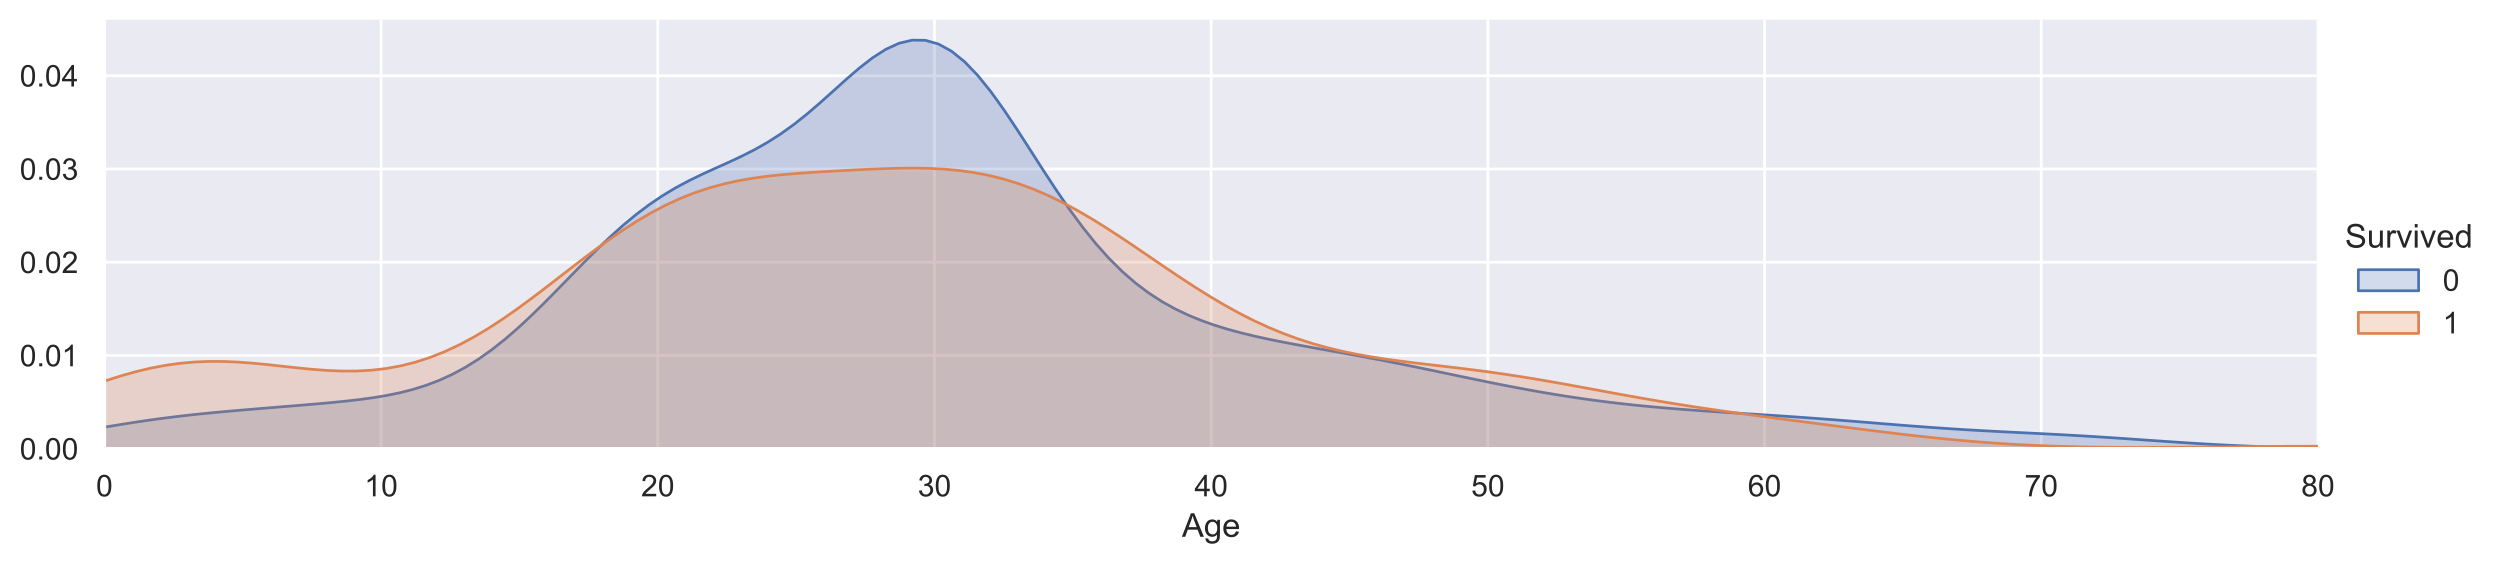 <?xml version="1.0" encoding="utf-8" standalone="no"?>
<!DOCTYPE svg PUBLIC "-//W3C//DTD SVG 1.1//EN"
  "http://www.w3.org/Graphics/SVG/1.1/DTD/svg11.dtd">
<!-- Created with matplotlib (https://matplotlib.org/) -->
<svg height="205.655pt" version="1.1" viewBox="0 0 912.438 205.655" width="912.438pt" xmlns="http://www.w3.org/2000/svg" xmlns:xlink="http://www.w3.org/1999/xlink">
 <defs>
  <style type="text/css">*{stroke-linecap:butt;stroke-linejoin:round;}</style>
 </defs>
 <g id="figure_1">
  <g id="patch_1">
   <path d="M 0 205.655 
L 912.438 205.655 
L 912.438 0 
L 0 0 
z
" style="fill:#ffffff;"/>
  </g>
  <g id="axes_1">
   <g id="patch_2">
    <path d="M 38.107 163.78 
L 845.992 163.78 
L 845.992 7.2 
L 38.107 7.2 
z
" style="fill:#eaeaf2;"/>
   </g>
   <g id="matplotlib.axis_1">
    <g id="xtick_1">
     <g id="line2d_1">
      <path clip-path="url(#pe2a11d9a41)" d="M 38.107 163.78 
L 38.107 7.2 
" style="fill:none;stroke:#ffffff;stroke-linecap:round;"/>
     </g>
     <g id="text_1">
      <!-- 0 -->
      <g style="fill:#262626;" transform="translate(35.049 181.154)scale(0.11 -0.11)">
       <defs>
        <path d="M 4.156 35.297 
Q 4.156 48 6.766 55.734 
Q 9.375 63.484 14.516 67.672 
Q 19.672 71.875 27.484 71.875 
Q 33.25 71.875 37.594 69.547 
Q 41.938 67.234 44.766 62.859 
Q 47.609 58.5 49.219 52.219 
Q 50.828 45.953 50.828 35.297 
Q 50.828 22.703 48.234 14.969 
Q 45.656 7.234 40.5 3 
Q 35.359 -1.219 27.484 -1.219 
Q 17.141 -1.219 11.234 6.203 
Q 4.156 15.141 4.156 35.297 
z
M 13.188 35.297 
Q 13.188 17.672 17.312 11.828 
Q 21.438 6 27.484 6 
Q 33.547 6 37.672 11.859 
Q 41.797 17.719 41.797 35.297 
Q 41.797 52.984 37.672 58.781 
Q 33.547 64.594 27.391 64.594 
Q 21.344 64.594 17.719 59.469 
Q 13.188 52.938 13.188 35.297 
z
" id="ArialMT-48"/>
       </defs>
       <use xlink:href="#ArialMT-48"/>
      </g>
     </g>
    </g>
    <g id="xtick_2">
     <g id="line2d_2">
      <path clip-path="url(#pe2a11d9a41)" d="M 139.093 163.78 
L 139.093 7.2 
" style="fill:none;stroke:#ffffff;stroke-linecap:round;"/>
     </g>
     <g id="text_2">
      <!-- 10 -->
      <g style="fill:#262626;" transform="translate(132.976 181.154)scale(0.11 -0.11)">
       <defs>
        <path d="M 37.25 0 
L 28.469 0 
L 28.469 56 
Q 25.297 52.984 20.141 49.953 
Q 14.984 46.922 10.891 45.406 
L 10.891 53.906 
Q 18.266 57.375 23.781 62.297 
Q 29.297 67.234 31.594 71.875 
L 37.25 71.875 
z
" id="ArialMT-49"/>
       </defs>
       <use xlink:href="#ArialMT-49"/>
       <use x="55.615" xlink:href="#ArialMT-48"/>
      </g>
     </g>
    </g>
    <g id="xtick_3">
     <g id="line2d_3">
      <path clip-path="url(#pe2a11d9a41)" d="M 240.078 163.78 
L 240.078 7.2 
" style="fill:none;stroke:#ffffff;stroke-linecap:round;"/>
     </g>
     <g id="text_3">
      <!-- 20 -->
      <g style="fill:#262626;" transform="translate(233.961 181.154)scale(0.11 -0.11)">
       <defs>
        <path d="M 50.344 8.453 
L 50.344 0 
L 3.031 0 
Q 2.938 3.172 4.047 6.109 
Q 5.859 10.938 9.828 15.625 
Q 13.812 20.312 21.344 26.469 
Q 33.016 36.031 37.109 41.625 
Q 41.219 47.219 41.219 52.203 
Q 41.219 57.422 37.469 61 
Q 33.734 64.594 27.734 64.594 
Q 21.391 64.594 17.578 60.781 
Q 13.766 56.984 13.719 50.25 
L 4.688 51.172 
Q 5.609 61.281 11.656 66.578 
Q 17.719 71.875 27.938 71.875 
Q 38.234 71.875 44.234 66.156 
Q 50.25 60.453 50.25 52 
Q 50.25 47.703 48.484 43.547 
Q 46.734 39.406 42.656 34.812 
Q 38.578 30.219 29.109 22.219 
Q 21.188 15.578 18.938 13.203 
Q 16.703 10.844 15.234 8.453 
z
" id="ArialMT-50"/>
       </defs>
       <use xlink:href="#ArialMT-50"/>
       <use x="55.615" xlink:href="#ArialMT-48"/>
      </g>
     </g>
    </g>
    <g id="xtick_4">
     <g id="line2d_4">
      <path clip-path="url(#pe2a11d9a41)" d="M 341.064 163.78 
L 341.064 7.2 
" style="fill:none;stroke:#ffffff;stroke-linecap:round;"/>
     </g>
     <g id="text_4">
      <!-- 30 -->
      <g style="fill:#262626;" transform="translate(334.947 181.154)scale(0.11 -0.11)">
       <defs>
        <path d="M 4.203 18.891 
L 12.984 20.062 
Q 14.5 12.594 18.141 9.297 
Q 21.781 6 27 6 
Q 33.203 6 37.469 10.297 
Q 41.75 14.594 41.75 20.953 
Q 41.75 27 37.797 30.922 
Q 33.844 34.859 27.734 34.859 
Q 25.25 34.859 21.531 33.891 
L 22.516 41.609 
Q 23.391 41.5 23.922 41.5 
Q 29.547 41.5 34.031 44.422 
Q 38.531 47.359 38.531 53.469 
Q 38.531 58.297 35.25 61.469 
Q 31.984 64.656 26.812 64.656 
Q 21.688 64.656 18.266 61.422 
Q 14.844 58.203 13.875 51.766 
L 5.078 53.328 
Q 6.688 62.156 12.391 67.016 
Q 18.109 71.875 26.609 71.875 
Q 32.469 71.875 37.391 69.359 
Q 42.328 66.844 44.938 62.5 
Q 47.562 58.156 47.562 53.266 
Q 47.562 48.641 45.062 44.828 
Q 42.578 41.016 37.703 38.766 
Q 44.047 37.312 47.562 32.688 
Q 51.078 28.078 51.078 21.141 
Q 51.078 11.766 44.234 5.25 
Q 37.406 -1.266 26.953 -1.266 
Q 17.531 -1.266 11.297 4.344 
Q 5.078 9.969 4.203 18.891 
z
" id="ArialMT-51"/>
       </defs>
       <use xlink:href="#ArialMT-51"/>
       <use x="55.615" xlink:href="#ArialMT-48"/>
      </g>
     </g>
    </g>
    <g id="xtick_5">
     <g id="line2d_5">
      <path clip-path="url(#pe2a11d9a41)" d="M 442.05 163.78 
L 442.05 7.2 
" style="fill:none;stroke:#ffffff;stroke-linecap:round;"/>
     </g>
     <g id="text_5">
      <!-- 40 -->
      <g style="fill:#262626;" transform="translate(435.933 181.154)scale(0.11 -0.11)">
       <defs>
        <path d="M 32.328 0 
L 32.328 17.141 
L 1.266 17.141 
L 1.266 25.203 
L 33.938 71.578 
L 41.109 71.578 
L 41.109 25.203 
L 50.781 25.203 
L 50.781 17.141 
L 41.109 17.141 
L 41.109 0 
z
M 32.328 25.203 
L 32.328 57.469 
L 9.906 25.203 
z
" id="ArialMT-52"/>
       </defs>
       <use xlink:href="#ArialMT-52"/>
       <use x="55.615" xlink:href="#ArialMT-48"/>
      </g>
     </g>
    </g>
    <g id="xtick_6">
     <g id="line2d_6">
      <path clip-path="url(#pe2a11d9a41)" d="M 543.035 163.78 
L 543.035 7.2 
" style="fill:none;stroke:#ffffff;stroke-linecap:round;"/>
     </g>
     <g id="text_6">
      <!-- 50 -->
      <g style="fill:#262626;" transform="translate(536.918 181.154)scale(0.11 -0.11)">
       <defs>
        <path d="M 4.156 18.75 
L 13.375 19.531 
Q 14.406 12.797 18.141 9.391 
Q 21.875 6 27.156 6 
Q 33.5 6 37.891 10.781 
Q 42.281 15.578 42.281 23.484 
Q 42.281 31 38.062 35.344 
Q 33.844 39.703 27 39.703 
Q 22.75 39.703 19.328 37.766 
Q 15.922 35.844 13.969 32.766 
L 5.719 33.844 
L 12.641 70.609 
L 48.25 70.609 
L 48.25 62.203 
L 19.672 62.203 
L 15.828 42.969 
Q 22.266 47.469 29.344 47.469 
Q 38.719 47.469 45.156 40.969 
Q 51.609 34.469 51.609 24.266 
Q 51.609 14.547 45.953 7.469 
Q 39.062 -1.219 27.156 -1.219 
Q 17.391 -1.219 11.203 4.25 
Q 5.031 9.719 4.156 18.75 
z
" id="ArialMT-53"/>
       </defs>
       <use xlink:href="#ArialMT-53"/>
       <use x="55.615" xlink:href="#ArialMT-48"/>
      </g>
     </g>
    </g>
    <g id="xtick_7">
     <g id="line2d_7">
      <path clip-path="url(#pe2a11d9a41)" d="M 644.021 163.78 
L 644.021 7.2 
" style="fill:none;stroke:#ffffff;stroke-linecap:round;"/>
     </g>
     <g id="text_7">
      <!-- 60 -->
      <g style="fill:#262626;" transform="translate(637.904 181.154)scale(0.11 -0.11)">
       <defs>
        <path d="M 49.75 54.047 
L 41.016 53.375 
Q 39.844 58.547 37.703 60.891 
Q 34.125 64.656 28.906 64.656 
Q 24.703 64.656 21.531 62.312 
Q 17.391 59.281 14.984 53.469 
Q 12.594 47.656 12.5 36.922 
Q 15.672 41.75 20.266 44.094 
Q 24.859 46.438 29.891 46.438 
Q 38.672 46.438 44.844 39.969 
Q 51.031 33.5 51.031 23.25 
Q 51.031 16.5 48.125 10.719 
Q 45.219 4.938 40.141 1.859 
Q 35.062 -1.219 28.609 -1.219 
Q 17.625 -1.219 10.688 6.859 
Q 3.766 14.938 3.766 33.5 
Q 3.766 54.25 11.422 63.672 
Q 18.109 71.875 29.438 71.875 
Q 37.891 71.875 43.281 67.141 
Q 48.688 62.406 49.75 54.047 
z
M 13.875 23.188 
Q 13.875 18.656 15.797 14.5 
Q 17.719 10.359 21.188 8.172 
Q 24.656 6 28.469 6 
Q 34.031 6 38.031 10.484 
Q 42.047 14.984 42.047 22.703 
Q 42.047 30.125 38.078 34.391 
Q 34.125 38.672 28.125 38.672 
Q 22.172 38.672 18.016 34.391 
Q 13.875 30.125 13.875 23.188 
z
" id="ArialMT-54"/>
       </defs>
       <use xlink:href="#ArialMT-54"/>
       <use x="55.615" xlink:href="#ArialMT-48"/>
      </g>
     </g>
    </g>
    <g id="xtick_8">
     <g id="line2d_8">
      <path clip-path="url(#pe2a11d9a41)" d="M 745.006 163.78 
L 745.006 7.2 
" style="fill:none;stroke:#ffffff;stroke-linecap:round;"/>
     </g>
     <g id="text_8">
      <!-- 70 -->
      <g style="fill:#262626;" transform="translate(738.889 181.154)scale(0.11 -0.11)">
       <defs>
        <path d="M 4.734 62.203 
L 4.734 70.656 
L 51.078 70.656 
L 51.078 63.812 
Q 44.234 56.547 37.516 44.484 
Q 30.812 32.422 27.156 19.672 
Q 24.516 10.688 23.781 0 
L 14.75 0 
Q 14.891 8.453 18.062 20.406 
Q 21.234 32.375 27.172 43.484 
Q 33.109 54.594 39.797 62.203 
z
" id="ArialMT-55"/>
       </defs>
       <use xlink:href="#ArialMT-55"/>
       <use x="55.615" xlink:href="#ArialMT-48"/>
      </g>
     </g>
    </g>
    <g id="xtick_9">
     <g id="line2d_9">
      <path clip-path="url(#pe2a11d9a41)" d="M 845.992 163.78 
L 845.992 7.2 
" style="fill:none;stroke:#ffffff;stroke-linecap:round;"/>
     </g>
     <g id="text_9">
      <!-- 80 -->
      <g style="fill:#262626;" transform="translate(839.875 181.154)scale(0.11 -0.11)">
       <defs>
        <path d="M 17.672 38.812 
Q 12.203 40.828 9.562 44.531 
Q 6.938 48.25 6.938 53.422 
Q 6.938 61.234 12.547 66.547 
Q 18.172 71.875 27.484 71.875 
Q 36.859 71.875 42.578 66.422 
Q 48.297 60.984 48.297 53.172 
Q 48.297 48.188 45.672 44.5 
Q 43.062 40.828 37.75 38.812 
Q 44.344 36.672 47.781 31.875 
Q 51.219 27.094 51.219 20.453 
Q 51.219 11.281 44.719 5.031 
Q 38.234 -1.219 27.641 -1.219 
Q 17.047 -1.219 10.547 5.047 
Q 4.047 11.328 4.047 20.703 
Q 4.047 27.688 7.594 32.391 
Q 11.141 37.109 17.672 38.812 
z
M 15.922 53.719 
Q 15.922 48.641 19.188 45.406 
Q 22.469 42.188 27.688 42.188 
Q 32.766 42.188 36.016 45.375 
Q 39.266 48.578 39.266 53.219 
Q 39.266 58.062 35.906 61.359 
Q 32.562 64.656 27.594 64.656 
Q 22.562 64.656 19.234 61.422 
Q 15.922 58.203 15.922 53.719 
z
M 13.094 20.656 
Q 13.094 16.891 14.875 13.375 
Q 16.656 9.859 20.172 7.922 
Q 23.688 6 27.734 6 
Q 34.031 6 38.125 10.047 
Q 42.234 14.109 42.234 20.359 
Q 42.234 26.703 38.016 30.859 
Q 33.797 35.016 27.438 35.016 
Q 21.234 35.016 17.156 30.906 
Q 13.094 26.812 13.094 20.656 
z
" id="ArialMT-56"/>
       </defs>
       <use xlink:href="#ArialMT-56"/>
       <use x="55.615" xlink:href="#ArialMT-48"/>
      </g>
     </g>
    </g>
    <g id="text_10">
     <!-- Age -->
     <g style="fill:#262626;" transform="translate(431.374 195.929)scale(0.12 -0.12)">
      <defs>
       <path d="M -0.141 0 
L 27.344 71.578 
L 37.547 71.578 
L 66.844 0 
L 56.062 0 
L 47.703 21.688 
L 17.781 21.688 
L 9.906 0 
z
M 20.516 29.391 
L 44.781 29.391 
L 37.312 49.219 
Q 33.891 58.25 32.234 64.062 
Q 30.859 57.172 28.375 50.391 
z
" id="ArialMT-65"/>
       <path d="M 4.984 -4.297 
L 13.531 -5.562 
Q 14.062 -9.516 16.5 -11.328 
Q 19.781 -13.766 25.438 -13.766 
Q 31.547 -13.766 34.859 -11.328 
Q 38.188 -8.891 39.359 -4.5 
Q 40.047 -1.812 39.984 6.781 
Q 34.234 0 25.641 0 
Q 14.938 0 9.078 7.719 
Q 3.219 15.438 3.219 26.219 
Q 3.219 33.641 5.906 39.906 
Q 8.594 46.188 13.688 49.609 
Q 18.797 53.031 25.688 53.031 
Q 34.859 53.031 40.828 45.609 
L 40.828 51.859 
L 48.922 51.859 
L 48.922 7.031 
Q 48.922 -5.078 46.453 -10.125 
Q 44 -15.188 38.641 -18.109 
Q 33.297 -21.047 25.484 -21.047 
Q 16.219 -21.047 10.5 -16.875 
Q 4.781 -12.703 4.984 -4.297 
z
M 12.25 26.859 
Q 12.25 16.656 16.297 11.969 
Q 20.359 7.281 26.469 7.281 
Q 32.516 7.281 36.609 11.938 
Q 40.719 16.609 40.719 26.562 
Q 40.719 36.078 36.5 40.906 
Q 32.281 45.75 26.312 45.75 
Q 20.453 45.75 16.344 40.984 
Q 12.25 36.234 12.25 26.859 
z
" id="ArialMT-103"/>
       <path d="M 42.094 16.703 
L 51.172 15.578 
Q 49.031 7.625 43.219 3.219 
Q 37.406 -1.172 28.375 -1.172 
Q 17 -1.172 10.328 5.828 
Q 3.656 12.844 3.656 25.484 
Q 3.656 38.578 10.391 45.797 
Q 17.141 53.031 27.875 53.031 
Q 38.281 53.031 44.875 45.953 
Q 51.469 38.875 51.469 26.031 
Q 51.469 25.25 51.422 23.688 
L 12.75 23.688 
Q 13.234 15.141 17.578 10.594 
Q 21.922 6.062 28.422 6.062 
Q 33.25 6.062 36.672 8.594 
Q 40.094 11.141 42.094 16.703 
z
M 13.234 30.906 
L 42.188 30.906 
Q 41.609 37.453 38.875 40.719 
Q 34.672 45.797 27.984 45.797 
Q 21.922 45.797 17.797 41.75 
Q 13.672 37.703 13.234 30.906 
z
" id="ArialMT-101"/>
      </defs>
      <use xlink:href="#ArialMT-65"/>
      <use x="66.699" xlink:href="#ArialMT-103"/>
      <use x="122.314" xlink:href="#ArialMT-101"/>
     </g>
    </g>
   </g>
   <g id="matplotlib.axis_2">
    <g id="ytick_1">
     <g id="line2d_10">
      <path clip-path="url(#pe2a11d9a41)" d="M 38.107 163.78 
L 845.992 163.78 
" style="fill:none;stroke:#ffffff;stroke-linecap:round;"/>
     </g>
     <g id="text_11">
      <!-- 0.00 -->
      <g style="fill:#262626;" transform="translate(7.2 167.717)scale(0.11 -0.11)">
       <defs>
        <path d="M 9.078 0 
L 9.078 10.016 
L 19.094 10.016 
L 19.094 0 
z
" id="ArialMT-46"/>
       </defs>
       <use xlink:href="#ArialMT-48"/>
       <use x="55.615" xlink:href="#ArialMT-46"/>
       <use x="83.398" xlink:href="#ArialMT-48"/>
       <use x="139.014" xlink:href="#ArialMT-48"/>
      </g>
     </g>
    </g>
    <g id="ytick_2">
     <g id="line2d_11">
      <path clip-path="url(#pe2a11d9a41)" d="M 38.107 129.746 
L 845.992 129.746 
" style="fill:none;stroke:#ffffff;stroke-linecap:round;"/>
     </g>
     <g id="text_12">
      <!-- 0.01 -->
      <g style="fill:#262626;" transform="translate(7.2 133.683)scale(0.11 -0.11)">
       <use xlink:href="#ArialMT-48"/>
       <use x="55.615" xlink:href="#ArialMT-46"/>
       <use x="83.398" xlink:href="#ArialMT-48"/>
       <use x="139.014" xlink:href="#ArialMT-49"/>
      </g>
     </g>
    </g>
    <g id="ytick_3">
     <g id="line2d_12">
      <path clip-path="url(#pe2a11d9a41)" d="M 38.107 95.712 
L 845.992 95.712 
" style="fill:none;stroke:#ffffff;stroke-linecap:round;"/>
     </g>
     <g id="text_13">
      <!-- 0.02 -->
      <g style="fill:#262626;" transform="translate(7.2 99.649)scale(0.11 -0.11)">
       <use xlink:href="#ArialMT-48"/>
       <use x="55.615" xlink:href="#ArialMT-46"/>
       <use x="83.398" xlink:href="#ArialMT-48"/>
       <use x="139.014" xlink:href="#ArialMT-50"/>
      </g>
     </g>
    </g>
    <g id="ytick_4">
     <g id="line2d_13">
      <path clip-path="url(#pe2a11d9a41)" d="M 38.107 61.678 
L 845.992 61.678 
" style="fill:none;stroke:#ffffff;stroke-linecap:round;"/>
     </g>
     <g id="text_14">
      <!-- 0.03 -->
      <g style="fill:#262626;" transform="translate(7.2 65.615)scale(0.11 -0.11)">
       <use xlink:href="#ArialMT-48"/>
       <use x="55.615" xlink:href="#ArialMT-46"/>
       <use x="83.398" xlink:href="#ArialMT-48"/>
       <use x="139.014" xlink:href="#ArialMT-51"/>
      </g>
     </g>
    </g>
    <g id="ytick_5">
     <g id="line2d_14">
      <path clip-path="url(#pe2a11d9a41)" d="M 38.107 27.644 
L 845.992 27.644 
" style="fill:none;stroke:#ffffff;stroke-linecap:round;"/>
     </g>
     <g id="text_15">
      <!-- 0.04 -->
      <g style="fill:#262626;" transform="translate(7.2 31.581)scale(0.11 -0.11)">
       <use xlink:href="#ArialMT-48"/>
       <use x="55.615" xlink:href="#ArialMT-46"/>
       <use x="83.398" xlink:href="#ArialMT-48"/>
       <use x="139.014" xlink:href="#ArialMT-52"/>
      </g>
     </g>
    </g>
   </g>
   <g id="PolyCollection_1">
    <path clip-path="url(#pe2a11d9a41)" d="M -60.295 163.74 
L -60.295 163.78 
L -55.5 163.78 
L -50.705 163.78 
L -45.91 163.78 
L -41.115 163.78 
L -36.32 163.78 
L -31.525 163.78 
L -26.73 163.78 
L -21.935 163.78 
L -17.14 163.78 
L -12.345 163.78 
L -7.551 163.78 
L -2.756 163.78 
L 2.039 163.78 
L 6.834 163.78 
L 11.629 163.78 
L 16.424 163.78 
L 21.219 163.78 
L 26.014 163.78 
L 30.809 163.78 
L 35.604 163.78 
L 40.399 163.78 
L 45.194 163.78 
L 49.989 163.78 
L 54.784 163.78 
L 59.579 163.78 
L 64.374 163.78 
L 69.169 163.78 
L 73.964 163.78 
L 78.759 163.78 
L 83.554 163.78 
L 88.349 163.78 
L 93.144 163.78 
L 97.939 163.78 
L 102.733 163.78 
L 107.528 163.78 
L 112.323 163.78 
L 117.118 163.78 
L 121.913 163.78 
L 126.708 163.78 
L 131.503 163.78 
L 136.298 163.78 
L 141.093 163.78 
L 145.888 163.78 
L 150.683 163.78 
L 155.478 163.78 
L 160.273 163.78 
L 165.068 163.78 
L 169.863 163.78 
L 174.658 163.78 
L 179.453 163.78 
L 184.248 163.78 
L 189.043 163.78 
L 193.838 163.78 
L 198.633 163.78 
L 203.428 163.78 
L 208.223 163.78 
L 213.018 163.78 
L 217.812 163.78 
L 222.607 163.78 
L 227.402 163.78 
L 232.197 163.78 
L 236.992 163.78 
L 241.787 163.78 
L 246.582 163.78 
L 251.377 163.78 
L 256.172 163.78 
L 260.967 163.78 
L 265.762 163.78 
L 270.557 163.78 
L 275.352 163.78 
L 280.147 163.78 
L 284.942 163.78 
L 289.737 163.78 
L 294.532 163.78 
L 299.327 163.78 
L 304.122 163.78 
L 308.917 163.78 
L 313.712 163.78 
L 318.507 163.78 
L 323.302 163.78 
L 328.096 163.78 
L 332.891 163.78 
L 337.686 163.78 
L 342.481 163.78 
L 347.276 163.78 
L 352.071 163.78 
L 356.866 163.78 
L 361.661 163.78 
L 366.456 163.78 
L 371.251 163.78 
L 376.046 163.78 
L 380.841 163.78 
L 385.636 163.78 
L 390.431 163.78 
L 395.226 163.78 
L 400.021 163.78 
L 404.816 163.78 
L 409.611 163.78 
L 414.406 163.78 
L 419.201 163.78 
L 423.996 163.78 
L 428.791 163.78 
L 433.586 163.78 
L 438.38 163.78 
L 443.175 163.78 
L 447.97 163.78 
L 452.765 163.78 
L 457.56 163.78 
L 462.355 163.78 
L 467.15 163.78 
L 471.945 163.78 
L 476.74 163.78 
L 481.535 163.78 
L 486.33 163.78 
L 491.125 163.78 
L 495.92 163.78 
L 500.715 163.78 
L 505.51 163.78 
L 510.305 163.78 
L 515.1 163.78 
L 519.895 163.78 
L 524.69 163.78 
L 529.485 163.78 
L 534.28 163.78 
L 539.075 163.78 
L 543.87 163.78 
L 548.664 163.78 
L 553.459 163.78 
L 558.254 163.78 
L 563.049 163.78 
L 567.844 163.78 
L 572.639 163.78 
L 577.434 163.78 
L 582.229 163.78 
L 587.024 163.78 
L 591.819 163.78 
L 596.614 163.78 
L 601.409 163.78 
L 606.204 163.78 
L 610.999 163.78 
L 615.794 163.78 
L 620.589 163.78 
L 625.384 163.78 
L 630.179 163.78 
L 634.974 163.78 
L 639.769 163.78 
L 644.564 163.78 
L 649.359 163.78 
L 654.154 163.78 
L 658.948 163.78 
L 663.743 163.78 
L 668.538 163.78 
L 673.333 163.78 
L 678.128 163.78 
L 682.923 163.78 
L 687.718 163.78 
L 692.513 163.78 
L 697.308 163.78 
L 702.103 163.78 
L 706.898 163.78 
L 711.693 163.78 
L 716.488 163.78 
L 721.283 163.78 
L 726.078 163.78 
L 730.873 163.78 
L 735.668 163.78 
L 740.463 163.78 
L 745.258 163.78 
L 750.053 163.78 
L 754.848 163.78 
L 759.643 163.78 
L 764.438 163.78 
L 769.232 163.78 
L 774.027 163.78 
L 778.822 163.78 
L 783.617 163.78 
L 788.412 163.78 
L 793.207 163.78 
L 798.002 163.78 
L 802.797 163.78 
L 807.592 163.78 
L 812.387 163.78 
L 817.182 163.78 
L 821.977 163.78 
L 826.772 163.78 
L 831.567 163.78 
L 836.362 163.78 
L 841.157 163.78 
L 845.952 163.78 
L 850.747 163.78 
L 855.542 163.78 
L 860.337 163.78 
L 865.132 163.78 
L 869.927 163.78 
L 874.722 163.78 
L 879.517 163.78 
L 884.311 163.78 
L 889.106 163.78 
L 893.901 163.78 
L 893.901 163.771 
L 893.901 163.771 
L 889.106 163.766 
L 884.311 163.76 
L 879.517 163.75 
L 874.722 163.737 
L 869.927 163.72 
L 865.132 163.696 
L 860.337 163.664 
L 855.542 163.622 
L 850.747 163.569 
L 845.952 163.502 
L 841.157 163.418 
L 836.362 163.314 
L 831.567 163.19 
L 826.772 163.042 
L 821.977 162.868 
L 817.182 162.668 
L 812.387 162.442 
L 807.592 162.19 
L 802.797 161.913 
L 798.002 161.616 
L 793.207 161.302 
L 788.412 160.975 
L 783.617 160.642 
L 778.822 160.308 
L 774.027 159.979 
L 769.232 159.66 
L 764.438 159.354 
L 759.643 159.064 
L 754.848 158.791 
L 750.053 158.533 
L 745.258 158.287 
L 740.463 158.05 
L 735.668 157.814 
L 730.873 157.574 
L 726.078 157.325 
L 721.283 157.061 
L 716.488 156.778 
L 711.693 156.474 
L 706.898 156.149 
L 702.103 155.804 
L 697.308 155.441 
L 692.513 155.064 
L 687.718 154.678 
L 682.923 154.289 
L 678.128 153.9 
L 673.333 153.517 
L 668.538 153.142 
L 663.743 152.78 
L 658.948 152.43 
L 654.154 152.093 
L 649.359 151.769 
L 644.564 151.455 
L 639.769 151.147 
L 634.974 150.842 
L 630.179 150.535 
L 625.384 150.22 
L 620.589 149.891 
L 615.794 149.544 
L 610.999 149.171 
L 606.204 148.768 
L 601.409 148.33 
L 596.614 147.852 
L 591.819 147.332 
L 587.024 146.765 
L 582.229 146.151 
L 577.434 145.488 
L 572.639 144.777 
L 567.844 144.017 
L 563.049 143.212 
L 558.254 142.362 
L 553.459 141.473 
L 548.664 140.549 
L 543.87 139.594 
L 539.075 138.616 
L 534.28 137.621 
L 529.485 136.616 
L 524.69 135.611 
L 519.895 134.612 
L 515.1 133.626 
L 510.305 132.66 
L 505.51 131.716 
L 500.715 130.796 
L 495.92 129.901 
L 491.125 129.026 
L 486.33 128.166 
L 481.535 127.31 
L 476.74 126.448 
L 471.945 125.565 
L 467.15 124.643 
L 462.355 123.664 
L 457.56 122.604 
L 452.765 121.437 
L 447.97 120.13 
L 443.175 118.647 
L 438.38 116.946 
L 433.586 114.978 
L 428.791 112.687 
L 423.996 110.016 
L 419.201 106.902 
L 414.406 103.288 
L 409.611 99.122 
L 404.816 94.365 
L 400.021 89.002 
L 395.226 83.044 
L 390.431 76.536 
L 385.636 69.565 
L 380.841 62.258 
L 376.046 54.784 
L 371.251 47.344 
L 366.456 40.166 
L 361.661 33.489 
L 356.866 27.548 
L 352.071 22.555 
L 347.276 18.682 
L 342.481 16.05 
L 337.686 14.713 
L 332.891 14.656 
L 328.096 15.799 
L 323.302 17.998 
L 318.507 21.064 
L 313.712 24.776 
L 308.917 28.901 
L 304.122 33.212 
L 299.327 37.506 
L 294.532 41.618 
L 289.737 45.431 
L 284.942 48.877 
L 280.147 51.941 
L 275.352 54.651 
L 270.557 57.076 
L 265.762 59.31 
L 260.967 61.464 
L 256.172 63.652 
L 251.377 65.984 
L 246.582 68.553 
L 241.787 71.431 
L 236.992 74.664 
L 232.197 78.272 
L 227.402 82.246 
L 222.607 86.551 
L 217.812 91.13 
L 213.018 95.911 
L 208.223 100.807 
L 203.428 105.727 
L 198.633 110.578 
L 193.838 115.271 
L 189.043 119.725 
L 184.248 123.875 
L 179.453 127.667 
L 174.658 131.066 
L 169.863 134.057 
L 165.068 136.637 
L 160.273 138.824 
L 155.478 140.646 
L 150.683 142.142 
L 145.888 143.357 
L 141.093 144.339 
L 136.298 145.136 
L 131.503 145.793 
L 126.708 146.348 
L 121.913 146.833 
L 117.118 147.274 
L 112.323 147.687 
L 107.528 148.086 
L 102.733 148.477 
L 97.939 148.867 
L 93.144 149.261 
L 88.349 149.663 
L 83.554 150.079 
L 78.759 150.516 
L 73.964 150.984 
L 69.169 151.49 
L 64.374 152.042 
L 59.579 152.644 
L 54.784 153.298 
L 49.989 154.003 
L 45.194 154.752 
L 40.399 155.535 
L 35.604 156.34 
L 30.809 157.151 
L 26.014 157.952 
L 21.219 158.728 
L 16.424 159.462 
L 11.629 160.144 
L 6.834 160.765 
L 2.039 161.318 
L -2.756 161.801 
L -7.551 162.214 
L -12.345 162.561 
L -17.14 162.846 
L -21.935 163.076 
L -26.73 163.258 
L -31.525 163.399 
L -36.32 163.507 
L -41.115 163.587 
L -45.91 163.646 
L -50.705 163.689 
L -55.5 163.719 
L -60.295 163.74 
z
" style="fill:#4c72b0;fill-opacity:0.25;stroke:#4c72b0;"/>
   </g>
   <g id="PolyCollection_2">
    <path clip-path="url(#pe2a11d9a41)" d="M -90.024 163.667 
L -90.024 163.78 
L -84.655 163.78 
L -79.286 163.78 
L -73.918 163.78 
L -68.549 163.78 
L -63.18 163.78 
L -57.811 163.78 
L -52.442 163.78 
L -47.074 163.78 
L -41.705 163.78 
L -36.336 163.78 
L -30.967 163.78 
L -25.598 163.78 
L -20.23 163.78 
L -14.861 163.78 
L -9.492 163.78 
L -4.123 163.78 
L 1.245 163.78 
L 6.614 163.78 
L 11.983 163.78 
L 17.352 163.78 
L 22.721 163.78 
L 28.089 163.78 
L 33.458 163.78 
L 38.827 163.78 
L 44.196 163.78 
L 49.565 163.78 
L 54.933 163.78 
L 60.302 163.78 
L 65.671 163.78 
L 71.04 163.78 
L 76.408 163.78 
L 81.777 163.78 
L 87.146 163.78 
L 92.515 163.78 
L 97.884 163.78 
L 103.252 163.78 
L 108.621 163.78 
L 113.99 163.78 
L 119.359 163.78 
L 124.728 163.78 
L 130.096 163.78 
L 135.465 163.78 
L 140.834 163.78 
L 146.203 163.78 
L 151.571 163.78 
L 156.94 163.78 
L 162.309 163.78 
L 167.678 163.78 
L 173.047 163.78 
L 178.415 163.78 
L 183.784 163.78 
L 189.153 163.78 
L 194.522 163.78 
L 199.891 163.78 
L 205.259 163.78 
L 210.628 163.78 
L 215.997 163.78 
L 221.366 163.78 
L 226.734 163.78 
L 232.103 163.78 
L 237.472 163.78 
L 242.841 163.78 
L 248.21 163.78 
L 253.578 163.78 
L 258.947 163.78 
L 264.316 163.78 
L 269.685 163.78 
L 275.054 163.78 
L 280.422 163.78 
L 285.791 163.78 
L 291.16 163.78 
L 296.529 163.78 
L 301.897 163.78 
L 307.266 163.78 
L 312.635 163.78 
L 318.004 163.78 
L 323.373 163.78 
L 328.741 163.78 
L 334.11 163.78 
L 339.479 163.78 
L 344.848 163.78 
L 350.217 163.78 
L 355.585 163.78 
L 360.954 163.78 
L 366.323 163.78 
L 371.692 163.78 
L 377.06 163.78 
L 382.429 163.78 
L 387.798 163.78 
L 393.167 163.78 
L 398.536 163.78 
L 403.904 163.78 
L 409.273 163.78 
L 414.642 163.78 
L 420.011 163.78 
L 425.38 163.78 
L 430.748 163.78 
L 436.117 163.78 
L 441.486 163.78 
L 446.855 163.78 
L 452.223 163.78 
L 457.592 163.78 
L 462.961 163.78 
L 468.33 163.78 
L 473.699 163.78 
L 479.067 163.78 
L 484.436 163.78 
L 489.805 163.78 
L 495.174 163.78 
L 500.543 163.78 
L 505.911 163.78 
L 511.28 163.78 
L 516.649 163.78 
L 522.018 163.78 
L 527.386 163.78 
L 532.755 163.78 
L 538.124 163.78 
L 543.493 163.78 
L 548.862 163.78 
L 554.23 163.78 
L 559.599 163.78 
L 564.968 163.78 
L 570.337 163.78 
L 575.706 163.78 
L 581.074 163.78 
L 586.443 163.78 
L 591.812 163.78 
L 597.181 163.78 
L 602.549 163.78 
L 607.918 163.78 
L 613.287 163.78 
L 618.656 163.78 
L 624.025 163.78 
L 629.393 163.78 
L 634.762 163.78 
L 640.131 163.78 
L 645.5 163.78 
L 650.869 163.78 
L 656.237 163.78 
L 661.606 163.78 
L 666.975 163.78 
L 672.344 163.78 
L 677.712 163.78 
L 683.081 163.78 
L 688.45 163.78 
L 693.819 163.78 
L 699.188 163.78 
L 704.556 163.78 
L 709.925 163.78 
L 715.294 163.78 
L 720.663 163.78 
L 726.032 163.78 
L 731.4 163.78 
L 736.769 163.78 
L 742.138 163.78 
L 747.507 163.78 
L 752.875 163.78 
L 758.244 163.78 
L 763.613 163.78 
L 768.982 163.78 
L 774.351 163.78 
L 779.719 163.78 
L 785.088 163.78 
L 790.457 163.78 
L 795.826 163.78 
L 801.195 163.78 
L 806.563 163.78 
L 811.932 163.78 
L 817.301 163.78 
L 822.67 163.78 
L 828.038 163.78 
L 833.407 163.78 
L 838.776 163.78 
L 844.145 163.78 
L 849.514 163.78 
L 854.882 163.78 
L 860.251 163.78 
L 865.62 163.78 
L 870.989 163.78 
L 876.358 163.78 
L 881.726 163.78 
L 887.095 163.78 
L 892.464 163.78 
L 897.833 163.78 
L 903.201 163.78 
L 908.57 163.78 
L 913.939 163.78 
L 919.308 163.78 
L 924.677 163.78 
L 930.045 163.78 
L 935.414 163.78 
L 940.783 163.78 
L 946.152 163.78 
L 951.52 163.78 
L 956.889 163.78 
L 962.258 163.78 
L 967.627 163.78 
L 972.996 163.78 
L 978.364 163.78 
L 978.364 163.77 
L 978.364 163.77 
L 972.996 163.766 
L 967.627 163.76 
L 962.258 163.752 
L 956.889 163.741 
L 951.52 163.728 
L 946.152 163.711 
L 940.783 163.69 
L 935.414 163.663 
L 930.045 163.632 
L 924.677 163.595 
L 919.308 163.552 
L 913.939 163.502 
L 908.57 163.448 
L 903.201 163.388 
L 897.833 163.324 
L 892.464 163.258 
L 887.095 163.191 
L 881.726 163.125 
L 876.358 163.063 
L 870.989 163.006 
L 865.62 162.957 
L 860.251 162.917 
L 854.882 162.889 
L 849.514 162.873 
L 844.145 162.871 
L 838.776 162.881 
L 833.407 162.903 
L 828.038 162.937 
L 822.67 162.98 
L 817.301 163.03 
L 811.932 163.083 
L 806.563 163.137 
L 801.195 163.189 
L 795.826 163.235 
L 790.457 163.271 
L 785.088 163.294 
L 779.719 163.3 
L 774.351 163.284 
L 768.982 163.244 
L 763.613 163.175 
L 758.244 163.073 
L 752.875 162.934 
L 747.507 162.755 
L 742.138 162.533 
L 736.769 162.264 
L 731.4 161.947 
L 726.032 161.582 
L 720.663 161.167 
L 715.294 160.704 
L 709.925 160.196 
L 704.556 159.646 
L 699.188 159.059 
L 693.819 158.441 
L 688.45 157.797 
L 683.081 157.134 
L 677.712 156.457 
L 672.344 155.771 
L 666.975 155.08 
L 661.606 154.386 
L 656.237 153.689 
L 650.869 152.99 
L 645.5 152.285 
L 640.131 151.57 
L 634.762 150.842 
L 629.393 150.093 
L 624.025 149.32 
L 618.656 148.517 
L 613.287 147.681 
L 607.918 146.81 
L 602.549 145.904 
L 597.181 144.967 
L 591.812 144.003 
L 586.443 143.02 
L 581.074 142.028 
L 575.706 141.038 
L 570.337 140.062 
L 564.968 139.113 
L 559.599 138.201 
L 554.23 137.335 
L 548.862 136.521 
L 543.493 135.76 
L 538.124 135.05 
L 532.755 134.383 
L 527.386 133.746 
L 522.018 133.121 
L 516.649 132.486 
L 511.28 131.816 
L 505.911 131.08 
L 500.543 130.251 
L 495.174 129.296 
L 489.805 128.187 
L 484.436 126.894 
L 479.067 125.395 
L 473.699 123.667 
L 468.33 121.697 
L 462.961 119.474 
L 457.592 116.998 
L 452.223 114.273 
L 446.855 111.313 
L 441.486 108.14 
L 436.117 104.784 
L 430.748 101.281 
L 425.38 97.675 
L 420.011 94.016 
L 414.642 90.357 
L 409.273 86.75 
L 403.904 83.252 
L 398.536 79.912 
L 393.167 76.78 
L 387.798 73.895 
L 382.429 71.292 
L 377.06 68.994 
L 371.692 67.017 
L 366.323 65.364 
L 360.954 64.03 
L 355.585 63.001 
L 350.217 62.253 
L 344.848 61.756 
L 339.479 61.475 
L 334.11 61.371 
L 328.741 61.405 
L 323.373 61.541 
L 318.004 61.746 
L 312.635 61.995 
L 307.266 62.272 
L 301.897 62.571 
L 296.529 62.9 
L 291.16 63.275 
L 285.791 63.726 
L 280.422 64.289 
L 275.054 65.008 
L 269.685 65.928 
L 264.316 67.096 
L 258.947 68.553 
L 253.578 70.332 
L 248.21 72.456 
L 242.841 74.936 
L 237.472 77.767 
L 232.103 80.934 
L 226.734 84.402 
L 221.366 88.13 
L 215.997 92.062 
L 210.628 96.136 
L 205.259 100.284 
L 199.891 104.437 
L 194.522 108.525 
L 189.153 112.48 
L 183.784 116.24 
L 178.415 119.75 
L 173.047 122.961 
L 167.678 125.835 
L 162.309 128.344 
L 156.94 130.469 
L 151.571 132.201 
L 146.203 133.545 
L 140.834 134.511 
L 135.465 135.125 
L 130.096 135.416 
L 124.728 135.426 
L 119.359 135.202 
L 113.99 134.799 
L 108.621 134.273 
L 103.252 133.687 
L 97.884 133.102 
L 92.515 132.578 
L 87.146 132.171 
L 81.777 131.932 
L 76.408 131.904 
L 71.04 132.119 
L 65.671 132.598 
L 60.302 133.352 
L 54.933 134.376 
L 49.565 135.657 
L 44.196 137.169 
L 38.827 138.877 
L 33.458 140.738 
L 28.089 142.708 
L 22.721 144.737 
L 17.352 146.778 
L 11.983 148.785 
L 6.614 150.72 
L 1.245 152.548 
L -4.123 154.242 
L -9.492 155.785 
L -14.861 157.165 
L -20.23 158.378 
L -25.598 159.426 
L -30.967 160.318 
L -36.336 161.064 
L -41.705 161.677 
L -47.074 162.174 
L -52.442 162.571 
L -57.811 162.881 
L -63.18 163.122 
L -68.549 163.304 
L -73.918 163.441 
L -79.286 163.542 
L -84.655 163.615 
L -90.024 163.667 
z
" style="fill:#dd8452;fill-opacity:0.25;stroke:#dd8452;"/>
   </g>
   <g id="patch_3">
    <path d="M 38.107 163.78 
L 38.107 7.2 
" style="fill:none;stroke:#ffffff;stroke-linecap:square;stroke-linejoin:miter;stroke-width:1.25;"/>
   </g>
   <g id="patch_4">
    <path d="M 38.107 163.78 
L 845.992 163.78 
" style="fill:none;stroke:#ffffff;stroke-linecap:square;stroke-linejoin:miter;stroke-width:1.25;"/>
   </g>
  </g>
  <g id="legend_1">
   <g id="text_16">
    <!-- Survived -->
    <g style="fill:#262626;" transform="translate(855.852 90.37)scale(0.12 -0.12)">
     <defs>
      <path d="M 4.5 23 
L 13.422 23.781 
Q 14.062 18.406 16.375 14.969 
Q 18.703 11.531 23.578 9.406 
Q 28.469 7.281 34.578 7.281 
Q 39.984 7.281 44.141 8.891 
Q 48.297 10.5 50.312 13.297 
Q 52.344 16.109 52.344 19.438 
Q 52.344 22.797 50.391 25.312 
Q 48.438 27.828 43.953 29.547 
Q 41.062 30.672 31.203 33.031 
Q 21.344 35.406 17.391 37.5 
Q 12.25 40.188 9.734 44.156 
Q 7.234 48.141 7.234 53.078 
Q 7.234 58.5 10.297 63.203 
Q 13.375 67.922 19.281 70.359 
Q 25.203 72.797 32.422 72.797 
Q 40.375 72.797 46.453 70.234 
Q 52.547 67.672 55.812 62.688 
Q 59.078 57.719 59.328 51.422 
L 50.25 50.734 
Q 49.516 57.516 45.281 60.984 
Q 41.062 64.453 32.812 64.453 
Q 24.219 64.453 20.281 61.297 
Q 16.359 58.156 16.359 53.719 
Q 16.359 49.859 19.141 47.359 
Q 21.875 44.875 33.422 42.266 
Q 44.969 39.656 49.266 37.703 
Q 55.516 34.812 58.484 30.391 
Q 61.469 25.984 61.469 20.219 
Q 61.469 14.5 58.203 9.438 
Q 54.938 4.391 48.797 1.578 
Q 42.672 -1.219 35.016 -1.219 
Q 25.297 -1.219 18.719 1.609 
Q 12.156 4.438 8.422 10.125 
Q 4.688 15.828 4.5 23 
z
" id="ArialMT-83"/>
      <path d="M 40.578 0 
L 40.578 7.625 
Q 34.516 -1.172 24.125 -1.172 
Q 19.531 -1.172 15.547 0.578 
Q 11.578 2.344 9.641 5 
Q 7.719 7.672 6.938 11.531 
Q 6.391 14.109 6.391 19.734 
L 6.391 51.859 
L 15.188 51.859 
L 15.188 23.094 
Q 15.188 16.219 15.719 13.812 
Q 16.547 10.359 19.234 8.375 
Q 21.922 6.391 25.875 6.391 
Q 29.828 6.391 33.297 8.422 
Q 36.766 10.453 38.203 13.938 
Q 39.656 17.438 39.656 24.078 
L 39.656 51.859 
L 48.438 51.859 
L 48.438 0 
z
" id="ArialMT-117"/>
      <path d="M 6.5 0 
L 6.5 51.859 
L 14.406 51.859 
L 14.406 44 
Q 17.438 49.516 20 51.266 
Q 22.562 53.031 25.641 53.031 
Q 30.078 53.031 34.672 50.203 
L 31.641 42.047 
Q 28.422 43.953 25.203 43.953 
Q 22.312 43.953 20.016 42.219 
Q 17.719 40.484 16.75 37.406 
Q 15.281 32.719 15.281 27.156 
L 15.281 0 
z
" id="ArialMT-114"/>
      <path d="M 21 0 
L 1.266 51.859 
L 10.547 51.859 
L 21.688 20.797 
Q 23.484 15.766 25 10.359 
Q 26.172 14.453 28.266 20.219 
L 39.797 51.859 
L 48.828 51.859 
L 29.203 0 
z
" id="ArialMT-118"/>
      <path d="M 6.641 61.469 
L 6.641 71.578 
L 15.438 71.578 
L 15.438 61.469 
z
M 6.641 0 
L 6.641 51.859 
L 15.438 51.859 
L 15.438 0 
z
" id="ArialMT-105"/>
      <path d="M 40.234 0 
L 40.234 6.547 
Q 35.297 -1.172 25.734 -1.172 
Q 19.531 -1.172 14.328 2.25 
Q 9.125 5.672 6.266 11.797 
Q 3.422 17.922 3.422 25.875 
Q 3.422 33.641 6 39.969 
Q 8.594 46.297 13.766 49.656 
Q 18.953 53.031 25.344 53.031 
Q 30.031 53.031 33.688 51.047 
Q 37.359 49.078 39.656 45.906 
L 39.656 71.578 
L 48.391 71.578 
L 48.391 0 
z
M 12.453 25.875 
Q 12.453 15.922 16.641 10.984 
Q 20.844 6.062 26.562 6.062 
Q 32.328 6.062 36.344 10.766 
Q 40.375 15.484 40.375 25.141 
Q 40.375 35.797 36.266 40.766 
Q 32.172 45.75 26.172 45.75 
Q 20.312 45.75 16.375 40.969 
Q 12.453 36.188 12.453 25.875 
z
" id="ArialMT-100"/>
     </defs>
     <use xlink:href="#ArialMT-83"/>
     <use x="66.699" xlink:href="#ArialMT-117"/>
     <use x="122.314" xlink:href="#ArialMT-114"/>
     <use x="155.615" xlink:href="#ArialMT-118"/>
     <use x="205.615" xlink:href="#ArialMT-105"/>
     <use x="227.832" xlink:href="#ArialMT-118"/>
     <use x="277.832" xlink:href="#ArialMT-101"/>
     <use x="333.447" xlink:href="#ArialMT-100"/>
    </g>
   </g>
   <g id="patch_5">
    <path d="M 860.736 106.128 
L 882.736 106.128 
L 882.736 98.428 
L 860.736 98.428 
z
" style="fill:#4c72b0;fill-opacity:0.25;stroke:#4c72b0;stroke-linejoin:miter;"/>
   </g>
   <g id="text_17">
    <!-- 0 -->
    <g style="fill:#262626;" transform="translate(891.536 106.128)scale(0.11 -0.11)">
     <use xlink:href="#ArialMT-48"/>
    </g>
   </g>
   <g id="patch_6">
    <path d="M 860.736 121.688 
L 882.736 121.688 
L 882.736 113.988 
L 860.736 113.988 
z
" style="fill:#dd8452;fill-opacity:0.25;stroke:#dd8452;stroke-linejoin:miter;"/>
   </g>
   <g id="text_18">
    <!-- 1 -->
    <g style="fill:#262626;" transform="translate(891.536 121.688)scale(0.11 -0.11)">
     <use xlink:href="#ArialMT-49"/>
    </g>
   </g>
  </g>
 </g>
 <defs>
  <clipPath id="pe2a11d9a41">
   <rect height="156.58" width="807.885" x="38.107" y="7.2"/>
  </clipPath>
 </defs>
</svg>
